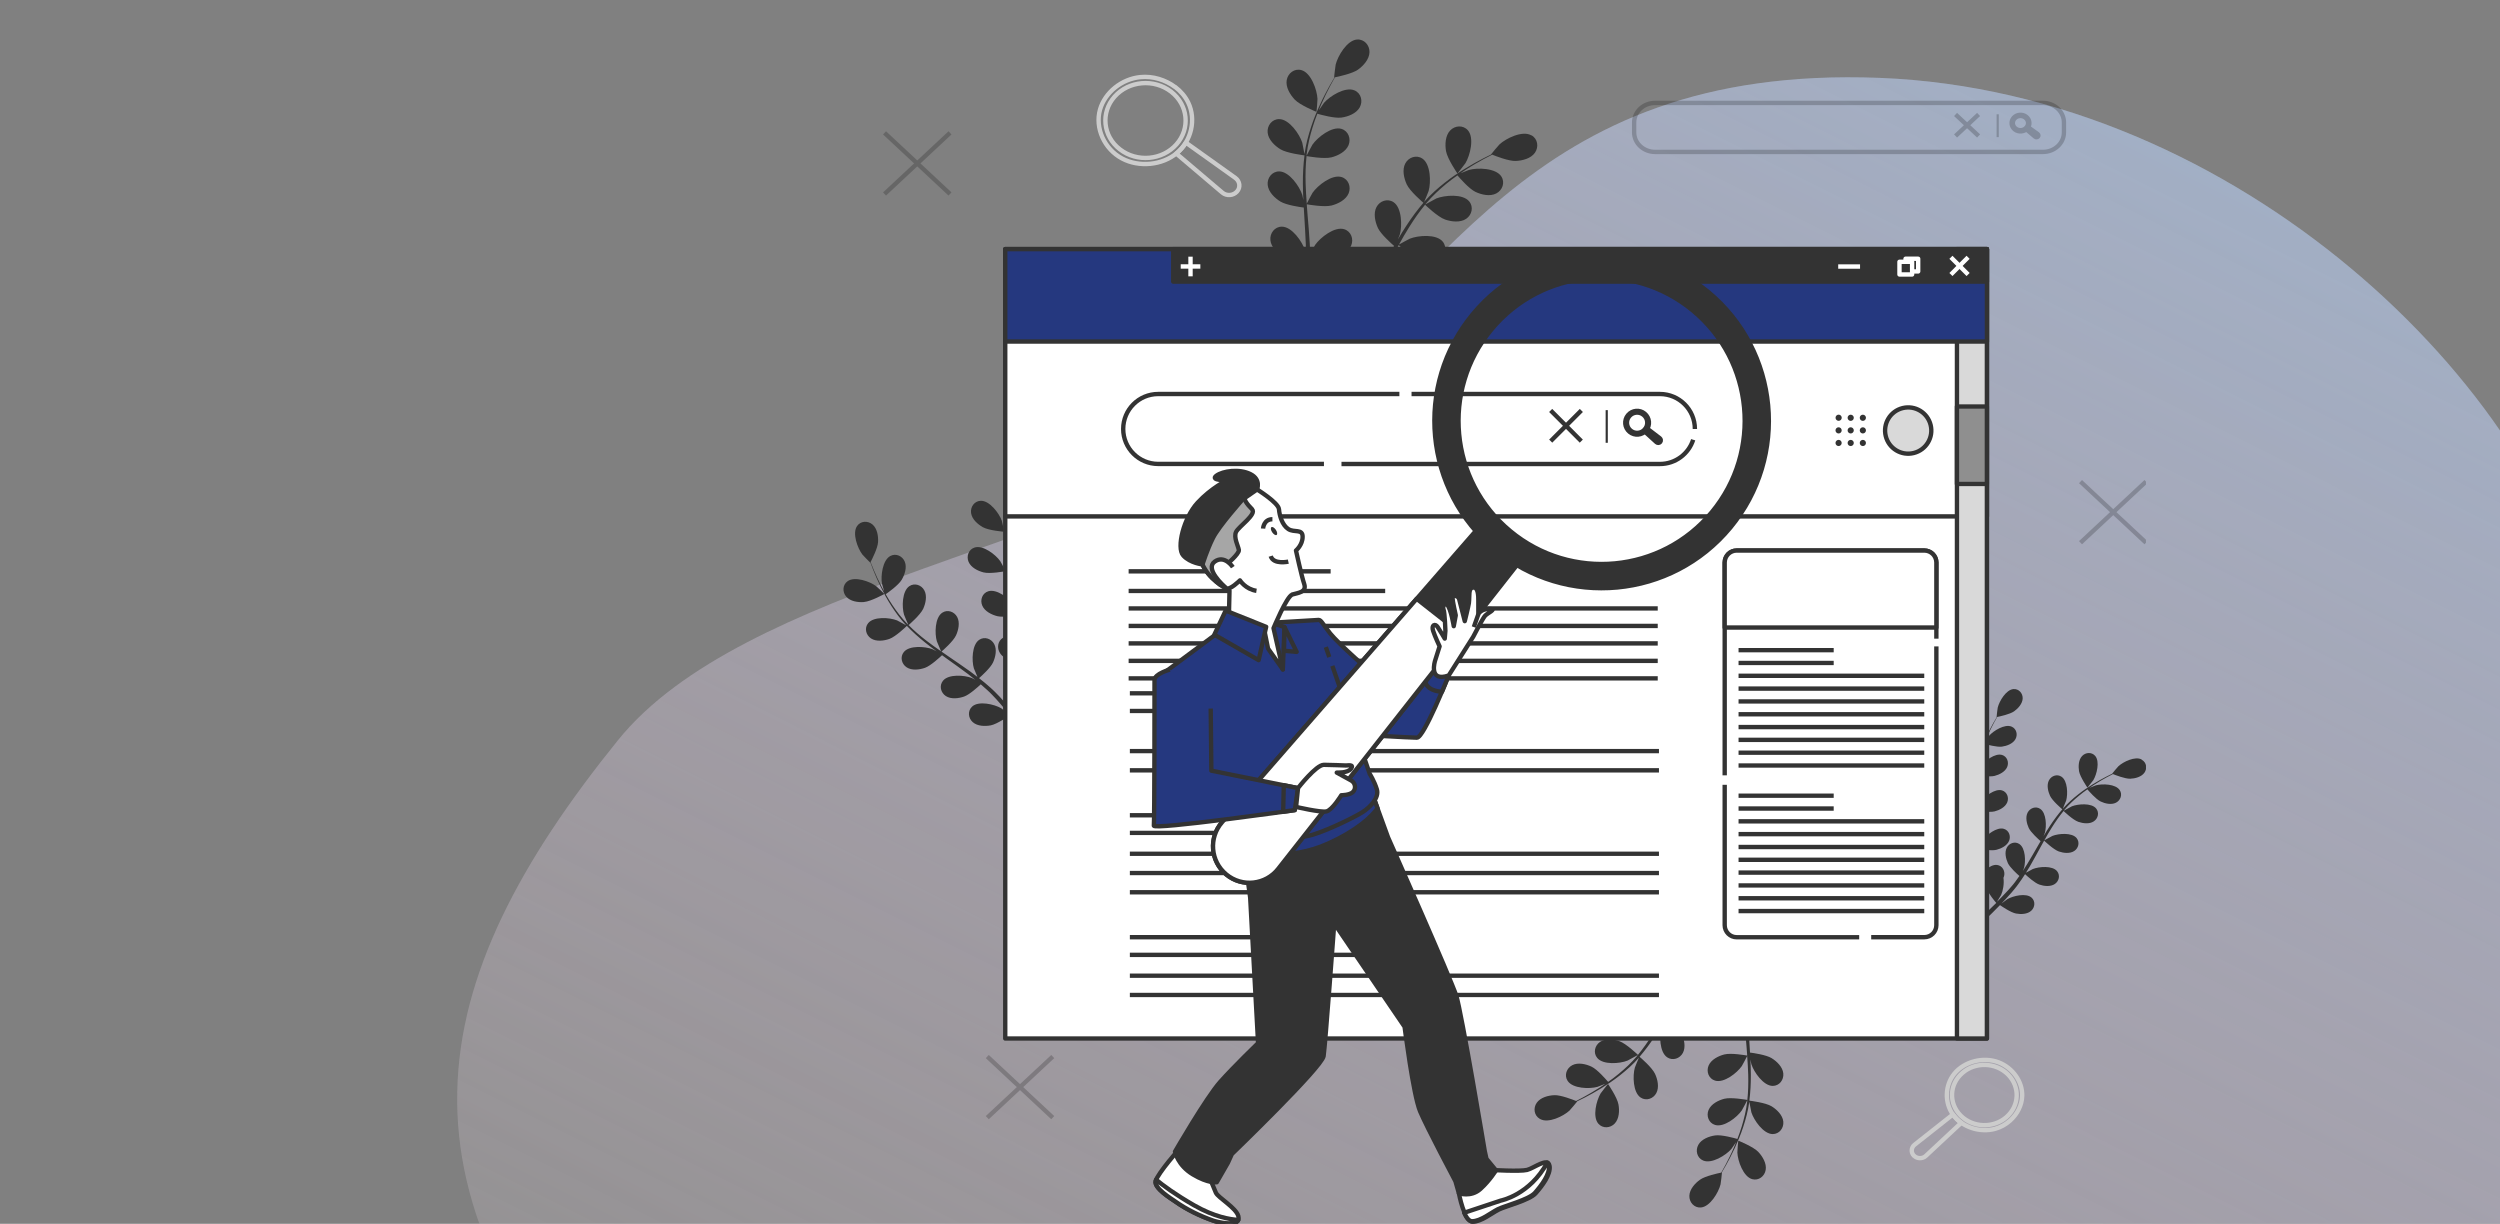 <?xml version="1.0" encoding="UTF-8"?><svg id="_레이어_1" xmlns="http://www.w3.org/2000/svg" xmlns:xlink="http://www.w3.org/1999/xlink" viewBox="0 0 572 280"><rect x="0" y="0" width="572" height="280" fill="#808080" stroke="none"/><defs><style>.cls-1{stroke:#ccc;}.cls-1,.cls-2,.cls-3,.cls-4,.cls-5,.cls-6,.cls-7{fill:none;}.cls-1,.cls-2,.cls-3,.cls-4,.cls-8,.cls-9,.cls-10,.cls-11,.cls-12,.cls-13,.cls-14,.cls-15,.cls-6,.cls-7{stroke-linejoin:round;}.cls-2,.cls-8{stroke:#fff;}.cls-3,.cls-9,.cls-7{stroke:#000;}.cls-4,.cls-10,.cls-11,.cls-12,.cls-13,.cls-14,.cls-15,.cls-6{stroke:#333;}.cls-16{clip-path:url(#clippath);}.cls-5,.cls-17,.cls-18,.cls-19,.cls-20,.cls-21{stroke-width:0px;}.cls-17{fill:rgba(255,255,255,.3);isolation:isolate;opacity:.7;}.cls-22{clip-path:url(#clippath-1);}.cls-18{fill:url(#_무제_그라디언트);}.cls-23{opacity:.2;}.cls-24{opacity:.6;}.cls-8,.cls-9,.cls-11,.cls-20{fill:#333;}.cls-10{fill:#8f8f8f;}.cls-12,.cls-21{fill:#fff;}.cls-13{fill:#d9d9d9;}.cls-14{fill:#a6a6a6;}.cls-15,.cls-19{fill:#25387f;}.cls-6,.cls-7{stroke-width:.5px;}</style><clipPath id="clippath"><rect class="cls-5" width="572" height="280"/></clipPath><linearGradient id="_무제_그라디언트" x1="476.48" y1="-304.66" x2="283.09" y2="-691.03" gradientTransform="translate(0 -280) scale(1 -1)" gradientUnits="userSpaceOnUse"><stop offset="0" stop-color="#a6c1ee"/><stop offset="1" stop-color="#fbc2eb" stop-opacity="0"/></linearGradient><clipPath id="clippath-1"><rect class="cls-5" x="193" y="9" width="298" height="271"/></clipPath></defs><g class="cls-16"><rect class="cls-5" width="572" height="280"/><g class="cls-24"><path class="cls-18" d="m607.42,255.57c.35-37.38-8.21-75.15-15.37-112.22-10.54-54.47-80.01-122.35-161.96-125.53-81.96-3.18-100.2,49.18-140.58,78.16-40.36,28.99-119.33,37.7-148.15,73.42-44.38,55-55.89,103.44,6.88,167.09,47.63,48.3,128.29,42.47,189.03,61.51,40.29,12.63,78.77,37.65,121.71,41.36,52.78,4.57,94.44-41.44,118.59-80.97,10.93-17.89,19.28-37.38,24.38-57.77,3.72-14.91,5.33-29.95,5.47-45.05Z"/><path class="cls-17" d="m607.42,255.57c.35-37.38-8.21-75.15-15.37-112.22-10.54-54.47-80.01-122.35-161.96-125.53-81.96-3.18-100.2,49.18-140.58,78.16-40.36,28.99-119.33,37.7-148.15,73.42-44.38,55-55.89,103.44,6.88,167.09,47.63,48.3,128.29,42.47,189.03,61.51,40.29,12.63,78.77,37.65,121.71,41.36,52.78,4.57,94.44-41.44,118.59-80.97,10.93-17.89,19.28-37.38,24.38-57.77,3.72-14.91,5.33-29.95,5.47-45.05Z"/></g><g class="cls-22"><g class="cls-23"><path class="cls-3" d="m467.44,23.55h-88.76c-2.65,0-4.79,2-4.79,4.47v2.27c0,2.47,2.15,4.47,4.79,4.47h88.76c2.65,0,4.79-2,4.79-4.47v-2.27c0-2.47-2.15-4.47-4.79-4.47Z"/><path class="cls-7" d="m457.07,26.14v5.24"/><path class="cls-3" d="m452.7,26.19l-5.27,4.92"/><path class="cls-3" d="m447.43,26.19l5.27,4.92"/><path class="cls-9" d="m466.28,31.25c-.16.18-.45.2-.63.05l-2.16-1.83.41-.46,2.32,1.66c.2.15.23.41.07.59h0Z"/><path class="cls-3" d="m460.72,26.95c-.72.81-.59,2.01.27,2.68.87.67,2.15.55,2.87-.25.72-.81.59-2.01-.27-2.68-.87-.67-2.15-.55-2.87.25Zm2.91,2.25c-.61.69-1.72.79-2.46.21-.74-.57-.85-1.6-.23-2.29.61-.69,1.72-.79,2.46-.21.74.57.85,1.6.23,2.29Z"/></g><path class="cls-1" d="m283.02,43.83c-.84.95-2.36,1.06-3.34.25l-10.55-8.95c.43-.35.84-.74,1.22-1.16.38-.42.71-.86.99-1.33l11.32,8.08c1.04.76,1.21,2.17.36,3.11Z"/><path class="cls-1" d="m268.89,19.91c1.27.96,2.32,2.19,2.99,3.59,1.83,3.83.73,8.7-2.61,11.51-3.34,2.81-8.65,3.34-12.55,1.25-4.06-2.17-6.24-6.99-5.03-11.21,1.12-3.89,4.94-6.99,9.24-7.41,2.83-.28,5.73.62,7.94,2.28h0Zm.27,13.13c-3.23,3.64-9.02,4.15-12.92,1.13-3.91-3.01-4.45-8.42-1.22-12.06,3.24-3.64,9.02-4.15,12.93-1.13,3.9,3.01,4.45,8.42,1.21,12.06Z"/><path class="cls-1" d="m437.91,264.44c-.72-.73-.66-1.87.14-2.52l8.78-6.93c.26.36.54.71.87,1.03.32.33.67.62,1.03.88l-8.11,7.58c-.76.7-1.99.67-2.7-.05h0Z"/><path class="cls-1" d="m459.88,256.42c-.96.85-2.12,1.5-3.38,1.85-3.47.97-7.53-.37-9.59-3.15-2.06-2.78-1.95-6.79.25-9.48,2.29-2.79,6.64-3.92,10.14-2.57,3.21,1.24,5.47,4.41,5.38,7.66-.06,2.14-1.13,4.21-2.79,5.68h0Zm-11.28-1.18c-2.78-2.79-2.6-7.16.39-9.74,2.99-2.6,7.67-2.44,10.45.35,2.78,2.8,2.61,7.16-.38,9.75-2.99,2.59-7.67,2.43-10.46-.36Z"/><g class="cls-23"><path class="cls-3" d="m240.87,241.74l-14.98,13.98"/><path class="cls-3" d="m225.89,241.74l14.98,13.98"/></g><g class="cls-23"><path class="cls-3" d="m491,110.19l-14.98,13.98"/><path class="cls-3" d="m476.02,110.19l14.98,13.98"/></g><g class="cls-23"><path class="cls-3" d="m217.36,30.4l-14.98,13.98"/><path class="cls-3" d="m202.38,30.4l14.98,13.98"/></g><path class="cls-20" d="m229.79,121.67s-.53-2.39-.58-2.54c-.61-1.7-2.8-4.62-4.82-4.55-1.45.05-2.4,1.41-2.21,2.79.19,1.42,1.51,2.58,2.69,3.25,1.38.78,4.92,1.05,4.92,1.05Z"/><path class="cls-20" d="m233.16,105.33c-1.88.75-2.71,4.3-2.59,6.1.01.16.45,2.58.48,2.56,0,0,.03-.02.04-.02-.14.56-.28,1.16-.41,1.82-.24,1.22-.51,2.61-.7,4.13-.19,1.52-.36,3.18-.38,4.95-.02,1.77.05,3.63.38,5.54,0,.02.01.04.01.06-.27-.53-1.06-1.99-1.14-2.09-1.04-1.48-3.92-3.72-5.85-3.11-1.39.43-1.94,1.99-1.39,3.28.56,1.32,2.14,2.09,3.44,2.42,1.48.37,4.72-.23,4.98-.28.32,1.82.8,3.65,1.38,5.48.33,1.05.7,2.09,1.08,3.13-.24-.45-.47-.85-.51-.9-1.04-1.48-3.92-3.72-5.85-3.12-1.39.43-1.94,1.99-1.39,3.28.56,1.32,2.14,2.09,3.44,2.42,1.33.33,4.1-.13,4.83-.26.15.4.3.8.45,1.2.73,1.91,1.47,3.81,2.14,5.7.24.66.44,1.33.65,1.99-.22-.4-.41-.73-.44-.78-1.04-1.48-3.92-3.72-5.85-3.11-1.39.43-1.94,1.99-1.39,3.28.56,1.32,2.14,2.09,3.44,2.42,1.26.31,3.83-.08,4.7-.23.2.68.39,1.37.55,2.04.1.46.23.9.29,1.37.08.46.16.92.24,1.38.12.88.25,1.79.34,2.65.07.6.13,1.17.19,1.75-.23-.67-.7-1.96-.75-2.06-.53-1.07-1.82-2.6-3.21-3.42-.07-.16-.17-.31-.28-.45-.84-1.12-2.47-1.42-3.53-.43-1.49,1.37-.98,4.99-.23,6.62.04.09.65,1.09,1.04,1.71-.29-.33-.56-.65-.86-.99-.58-.67-1.19-1.32-1.84-2.02-.33-.33-.65-.66-.98-1-.32-.34-.7-.66-1.05-.99-.83-.75-1.72-1.48-2.62-2.19.58-.51,2.64-2.37,3.2-3.6.56-1.23.94-2.94.26-4.21-.66-1.23-2.22-1.78-3.43-.96-1.68,1.13-1.73,4.78-1.22,6.52.03.11.53,1.32.82,1.97-.54-.42-1.09-.85-1.66-1.25-1.64-1.18-3.33-2.32-5.02-3.48-.52-.35-1.03-.71-1.54-1.07.21-.18,2.69-2.33,3.32-3.71.56-1.23.94-2.95.26-4.21-.66-1.23-2.22-1.78-3.43-.96-1.68,1.13-1.73,4.78-1.22,6.52.04.13.76,1.86.96,2.29-1.13-.78-2.25-1.57-3.31-2.4-1.48-1.13-2.87-2.33-4.12-3.59.1-.08,2.7-2.32,3.35-3.73.56-1.23.94-2.95.26-4.21-.66-1.24-2.22-1.78-3.43-.97-1.68,1.14-1.73,4.78-1.22,6.52.04.14.82,2,.98,2.32-.07-.07-.16-.14-.23-.22-1.33-1.36-2.44-2.85-3.41-4.29-.57-.83-1.06-1.67-1.53-2.49.53-.36,2.92-2.07,3.64-3.27.7-1.16,1.26-2.83.73-4.15-.52-1.3-2.01-2.01-3.3-1.33-1.79.94-2.24,4.56-1.93,6.34.02.09.29,1.06.51,1.76-.21-.38-.42-.75-.61-1.12-.71-1.35-1.28-2.64-1.77-3.78-.28-.65-.51-1.25-.73-1.81.33-.63,1.63-3.18,1.71-4.56.08-1.35-.18-3.08-1.26-4.02-1.06-.91-2.71-.86-3.54.34-1.16,1.66.11,5.08,1.21,6.52.09.12,1.8,1.9,1.82,1.87,0,0,.02-.03.02-.04.19.54.41,1.12.66,1.75.47,1.15,1.01,2.46,1.7,3.83.68,1.38,1.46,2.85,2.42,4.33.96,1.49,2.05,3,3.36,4.41.01.02.03.03.05.04-.51-.29-1.98-1.07-2.1-1.12-1.68-.66-5.32-.94-6.6.63-.92,1.13-.52,2.73.65,3.5,1.19.78,2.94.56,4.21.11,1.43-.51,3.81-2.8,3.99-2.98,1.27,1.34,2.68,2.6,4.18,3.81.86.69,1.74,1.36,2.64,2.02-.45-.24-.86-.45-.92-.48-1.68-.66-5.32-.94-6.59.63-.92,1.13-.52,2.73.64,3.5,1.19.78,2.94.56,4.21.11,1.29-.46,3.35-2.37,3.89-2.88.34.25.69.5,1.03.75,1.67,1.19,3.32,2.37,4.93,3.57.56.43,1.1.86,1.64,1.3-.4-.21-.74-.39-.79-.41-1.68-.66-5.32-.94-6.59.63-.92,1.13-.52,2.73.64,3.5,1.19.78,2.94.56,4.21.11,1.23-.44,3.15-2.19,3.79-2.79.54.46,1.08.93,1.58,1.4.34.33.68.63,1,.98.33.34.65.68.96,1.01.59.67,1.2,1.35,1.75,2.02.39.46.75.91,1.12,1.35-.56-.43-1.66-1.25-1.76-1.3-1.57-.9-5.12-1.74-6.61-.38-1.08.98-.93,2.63.11,3.56,1.06.96,2.82,1,4.14.75,1.46-.28,4.05-2.1,4.38-2.32.61.74,1.18,1.47,1.72,2.17.71.91,1.35,1.77,1.94,2.58.38-.06.86-.15,1.4-.25-.71-.93-1.51-1.97-2.41-3.07-.61-.76-1.28-1.55-1.97-2.37.16-.19,1.1-1.3,1.84-2.44,1.44.51,4.4.43,4.78.42.09.95.17,1.88.24,2.76.11,1.52.19,2.9.24,4.14.41-.09.83-.2,1.27-.3-.08-1.18-.18-2.5-.32-3.94-.09-.97-.21-2.01-.34-3.06.38-.11,3.42-1,4.55-1.97,1.03-.88,2.08-2.28,2-3.7-.08-1.4-1.27-2.54-2.71-2.31-2,.32-3.57,3.62-3.84,5.4-.02.11-.06,1.27-.07,2.01-.06-.43-.11-.85-.17-1.3-.12-.88-.26-1.76-.41-2.7-.09-.45-.18-.91-.27-1.37-.08-.46-.23-.93-.33-1.41-.28-1.09-.61-2.18-.98-3.27.77-.11,3.5-.52,4.65-1.24,1.15-.71,2.4-1.94,2.54-3.36.13-1.39-.87-2.71-2.33-2.69-2.02.02-4.08,3.03-4.62,4.76-.03.11-.28,1.39-.4,2.09-.23-.65-.44-1.31-.69-1.96-.71-1.89-1.5-3.79-2.27-5.67-.24-.58-.46-1.16-.69-1.74.27-.03,3.53-.46,4.82-1.26,1.15-.71,2.4-1.94,2.54-3.36.12-1.39-.87-2.71-2.33-2.7-2.02.02-4.08,3.03-4.62,4.76-.04.13-.39,1.97-.46,2.44-.51-1.28-1.01-2.55-1.44-3.83-.61-1.76-1.1-3.53-1.46-5.27.12-.02,3.53-.44,4.85-1.26,1.15-.71,2.41-1.94,2.54-3.36.12-1.39-.87-2.71-2.33-2.69-2.02.02-4.08,3.03-4.62,4.76-.04.14-.42,2.12-.46,2.48-.02-.11-.06-.21-.08-.31-.36-1.87-.47-3.72-.49-5.46-.01-1.01.03-1.98.09-2.92.64-.01,3.57-.11,4.84-.72,1.21-.58,2.6-1.66,2.89-3.06.28-1.37-.57-2.79-2.02-2.93-2.01-.21-4.38,2.57-5.1,4.22-.04.09-.34,1.05-.54,1.75.04-.43.06-.86.11-1.27.16-1.52.39-2.91.61-4.13.13-.69.26-1.32.39-1.9.62-.35,3.11-1.76,3.94-2.86.81-1.08,1.55-2.68,1.16-4.05-.38-1.35-1.79-2.21-3.14-1.67l-.02.03Z"/><path class="cls-20" d="m197.67,137.74c1.58-.12,4.68-1.84,4.68-1.84.03-.02-1.76-1.7-1.89-1.79-1.45-1.08-4.88-2.31-6.53-1.13-1.18.85-1.22,2.5-.3,3.55.94,1.07,2.68,1.32,4.03,1.22h0Z"/><path class="cls-20" d="m333.47,39.68s1.74-2.18,1.82-2.34c1.07-1.76,2.08-5.8.56-7.53-1.09-1.25-2.97-1.11-4.06.05-1.11,1.18-1.2,3.19-.94,4.71.31,1.78,2.6,5.11,2.6,5.11h0Z"/><path class="cls-20" d="m350.33,30.95c-2.01-1.13-5.74.69-7.25,2.09-.13.12-1.95,2.25-1.91,2.26,0,0,.04.01.04.02-.6.28-1.22.59-1.9.95-1.26.66-2.67,1.42-4.15,2.34-1.48.92-3.07,1.97-4.64,3.22-1.58,1.25-3.17,2.65-4.63,4.31-.02.02-.03.04-.05.06.28-.61.99-2.36,1.03-2.51.56-1.98.48-6.14-1.44-7.41-1.38-.92-3.16-.29-3.9,1.12-.76,1.44-.31,3.4.33,4.79.73,1.57,3.59,4.01,3.82,4.21-1.37,1.59-2.65,3.33-3.85,5.16-.69,1.05-1.35,2.12-1.99,3.21.22-.54.41-1.03.44-1.1.56-1.98.48-6.14-1.44-7.41-1.38-.92-3.16-.29-3.9,1.12-.76,1.44-.31,3.4.33,4.79.66,1.41,3.06,3.54,3.7,4.1-.24.42-.49.83-.73,1.26-1.16,2.02-2.32,4.04-3.51,5.98-.42.68-.86,1.35-1.29,2.01.19-.48.36-.88.38-.95.56-1.98.48-6.14-1.44-7.41-1.38-.92-3.16-.29-3.9,1.12-.76,1.44-.31,3.4.34,4.79.63,1.35,2.82,3.33,3.58,4-.47.66-.93,1.33-1.42,1.96-.34.42-.64.85-1,1.25-.35.41-.7.8-1.05,1.2-.7.74-1.4,1.5-2.1,2.21-.48.5-.95.95-1.41,1.42.43-.68,1.23-2.02,1.28-2.14.56-1.25.99-3.48.72-5.3.09-.18.15-.38.2-.57.39-1.55-.51-3.2-2.15-3.44-2.28-.33-5.12,2.71-6.02,4.56-.06.11-.5,1.36-.77,2.15.09-.49.18-.97.26-1.47.18-1,.31-2,.47-3.08.06-.52.12-1.05.18-1.59.07-.53.07-1.09.12-1.64.07-1.28.08-2.58.06-3.89.87.15,3.98.63,5.48.25,1.49-.38,3.28-1.28,3.91-2.78.61-1.47-.02-3.24-1.61-3.73-2.2-.67-5.47,1.91-6.64,3.59-.08.11-.78,1.41-1.15,2.14-.02-.79-.04-1.57-.08-2.37-.13-2.3-.33-4.62-.53-6.94-.06-.71-.11-1.42-.16-2.12.31.06,4,.71,5.67.28,1.49-.38,3.28-1.28,3.91-2.78.61-1.47-.02-3.24-1.61-3.73-2.2-.67-5.47,1.91-6.64,3.59-.09.13-1.1,2.01-1.33,2.5-.12-1.56-.22-3.12-.26-4.66-.06-2.12,0-4.21.21-6.23.14.03,3.98.73,5.7.29,1.49-.38,3.28-1.28,3.91-2.78.61-1.47-.03-3.24-1.61-3.73-2.2-.67-5.47,1.91-6.64,3.59-.09.13-1.18,2.16-1.35,2.54.01-.12.01-.24.02-.36.25-2.15.76-4.21,1.34-6.1.33-1.1.71-2.14,1.1-3.14.7.21,3.92,1.1,5.51.88,1.52-.21,3.4-.92,4.19-2.34.77-1.39.33-3.23-1.19-3.88-2.12-.91-5.64,1.29-6.99,2.85-.08.08-.73,1.02-1.19,1.72.18-.45.36-.91.55-1.34.69-1.6,1.42-3.03,2.07-4.28.38-.71.73-1.35,1.07-1.94.79-.16,3.98-.84,5.27-1.75,1.25-.89,2.6-2.38,2.64-4,.04-1.59-1.19-3.01-2.84-2.9-2.3.17-4.41,3.75-4.9,5.75-.04.18-.39,2.95-.34,2.95,0,0,.04,0,.05-.01-.34.56-.7,1.17-1.07,1.84-.68,1.25-1.45,2.66-2.17,4.25-.73,1.59-1.48,3.34-2.1,5.25-.63,1.92-1.18,3.96-1.49,6.15,0,.03,0,.05,0,.08-.11-.66-.48-2.52-.52-2.66-.63-1.96-2.99-5.38-5.29-5.39-1.66,0-2.79,1.5-2.63,3.09.16,1.62,1.61,3.01,2.92,3.81,1.48.9,5.21,1.36,5.51,1.4-.27,2.08-.38,4.24-.37,6.43,0,1.25.05,2.51.11,3.78-.11-.57-.22-1.08-.24-1.15-.63-1.96-2.99-5.38-5.29-5.39-1.66,0-2.79,1.5-2.63,3.09.16,1.62,1.61,3.01,2.92,3.81,1.33.81,4.5,1.27,5.34,1.37.03.48.05.97.08,1.45.14,2.33.29,4.64.38,6.92.03.8.03,1.6.03,2.39-.1-.51-.19-.93-.21-1-.63-1.96-2.99-5.38-5.29-5.39-1.66,0-2.79,1.5-2.63,3.09.16,1.62,1.61,3.01,2.92,3.81,1.27.78,4.2,1.22,5.19,1.35-.02.81-.04,1.62-.1,2.41-.05.53-.06,1.05-.15,1.59-.07.53-.14,1.06-.21,1.58-.17,1-.34,2.03-.53,3-.12.68-.26,1.32-.39,1.96-.02-.8-.09-2.37-.11-2.49-.32-2.03-2.14-5.77-4.42-6.13-1.64-.26-2.99,1.07-3.07,2.65-.09,1.62,1.13,3.21,2.31,4.21,1.29,1.09,4.77,2.09,5.2,2.21-.23,1.07-.45,2.11-.68,3.08-.3,1.28-.6,2.48-.88,3.57.33.29.74.65,1.23,1.06.32-1.3.65-2.75.98-4.34.23-1.08.46-2.25.68-3.45.29,0,1.93.04,3.48-.13.58,1.64,2.77,4.21,3.06,4.53-.78.77-1.53,1.51-2.27,2.19-1.26,1.19-2.43,2.25-3.48,3.18.38.29.77.6,1.18.91,1-.92,2.09-1.96,3.25-3.11.79-.78,1.62-1.62,2.46-2.5.36.25,3.34,2.31,5,2.62,1.51.28,3.51.21,4.71-.89,1.17-1.08,1.33-2.95.1-4.06-1.72-1.54-5.76-.56-7.53.48-.11.06-1.17.86-1.83,1.37.34-.36.68-.71,1.03-1.08.7-.74,1.37-1.49,2.09-2.31.34-.4.68-.81,1.02-1.22.35-.4.66-.87,1-1.3.76-1.03,1.48-2.11,2.19-3.21.65.61,2.98,2.73,4.43,3.23,1.45.5,3.44.74,4.79-.16,1.32-.88,1.77-2.72.71-4-1.46-1.78-5.6-1.43-7.52-.67-.12.05-1.43.75-2.14,1.15.42-.67.84-1.33,1.24-2.02,1.16-1.99,2.27-4.04,3.39-6.08.34-.63.69-1.25,1.03-1.87.23.22,2.94,2.8,4.57,3.37,1.45.5,3.44.74,4.79-.16,1.32-.88,1.77-2.72.71-4-1.47-1.78-5.6-1.43-7.52-.67-.14.06-2.03,1.07-2.49,1.35.76-1.37,1.54-2.72,2.36-4.03,1.12-1.8,2.32-3.51,3.61-5.08.11.1,2.92,2.81,4.6,3.39,1.45.5,3.44.74,4.79-.16,1.32-.88,1.77-2.71.71-4-1.46-1.78-5.6-1.43-7.52-.67-.15.06-2.17,1.15-2.53,1.37.08-.09.14-.2.23-.29,1.4-1.65,2.96-3.08,4.48-4.35.88-.74,1.77-1.39,2.65-2.01.48.56,2.66,3.08,4.11,3.77,1.39.66,3.34,1.12,4.78.36,1.42-.73,2.05-2.51,1.15-3.89-1.26-1.93-5.42-2.04-7.4-1.49-.11.03-1.17.45-1.94.77.4-.28.81-.56,1.2-.81,1.46-.96,2.85-1.74,4.09-2.43.71-.38,1.35-.72,1.97-1.02.75.31,3.78,1.5,5.36,1.44,1.53-.06,3.48-.55,4.41-1.88.91-1.3.67-3.17-.78-3.99l-.02.02Z"/><path class="cls-20" d="m296.22,22.77c1.23,1.32,4.99,2.82,4.99,2.82.04.02.24-2.78.23-2.96-.09-2.06-1.46-5.98-3.68-6.59-1.6-.44-3.09.71-3.36,2.28-.28,1.6.76,3.32,1.81,4.44h0Z"/><path class="cls-20" d="m477.61,180.21s1.28-1.61,1.35-1.72c.78-1.3,1.53-4.27.41-5.55-.8-.92-2.19-.82-2.99.04-.82.88-.88,2.35-.7,3.46.23,1.31,1.92,3.77,1.92,3.77h0Z"/><path class="cls-20" d="m490.03,173.78c-1.48-.83-4.23.51-5.34,1.54-.09.09-1.44,1.65-1.41,1.67,0,0,.02.01.03.01-.44.21-.9.44-1.4.7-.93.49-1.97,1.05-3.06,1.73s-2.26,1.45-3.42,2.38c-1.17.92-2.34,1.96-3.41,3.17-.01.01-.02.03-.04.04.2-.45.73-1.74.76-1.85.41-1.46.35-4.52-1.07-5.46-1.02-.68-2.32-.21-2.87.83-.56,1.06-.23,2.5.24,3.53.54,1.16,2.65,2.95,2.82,3.1-1.01,1.17-1.95,2.45-2.84,3.8-.51.77-.99,1.57-1.47,2.37.16-.4.31-.76.32-.81.41-1.46.35-4.52-1.06-5.46-1.02-.68-2.32-.21-2.88.83-.56,1.06-.23,2.5.24,3.53.49,1.04,2.25,2.61,2.72,3.02-.18.31-.36.61-.54.93-.86,1.49-1.7,2.98-2.58,4.41-.31.51-.63.99-.95,1.48.14-.35.26-.65.28-.7.41-1.46.35-4.52-1.07-5.46-1.02-.68-2.32-.21-2.87.83-.56,1.06-.23,2.5.24,3.53.46,1,2.08,2.46,2.64,2.95-.35.49-.69.98-1.04,1.44-.25.31-.47.62-.74.91-.26.3-.51.6-.77.88-.51.54-1.03,1.11-1.54,1.63-.35.36-.7.7-1.04,1.05.31-.5.91-1.49.95-1.58.42-.92.73-2.56.53-3.9.06-.14.11-.28.15-.42.28-1.14-.38-2.36-1.59-2.53-1.68-.24-3.77,2-4.43,3.36-.04.08-.37,1-.56,1.59.06-.36.13-.71.19-1.08.13-.73.23-1.47.35-2.27.04-.38.09-.77.13-1.17.05-.39.06-.8.09-1.21.05-.95.06-1.9.04-2.87.64.11,2.94.46,4.04.18,1.1-.28,2.42-.95,2.88-2.05.45-1.08-.02-2.39-1.18-2.74-1.62-.5-4.03,1.4-4.89,2.65-.06.08-.58,1.04-.85,1.57-.01-.58-.02-1.16-.06-1.75-.09-1.69-.24-3.41-.39-5.11-.04-.53-.08-1.05-.12-1.57.23.04,2.94.53,4.18.21,1.1-.28,2.42-.95,2.88-2.05.45-1.08-.02-2.39-1.18-2.75-1.62-.49-4.03,1.4-4.89,2.65-.06.09-.81,1.48-.98,1.84-.09-1.15-.16-2.3-.19-3.43-.04-1.57,0-3.1.16-4.59.11.02,2.94.54,4.2.21,1.1-.28,2.42-.95,2.88-2.05.45-1.08-.02-2.39-1.18-2.74-1.62-.49-4.03,1.4-4.89,2.65-.07.1-.87,1.59-1,1.87,0-.09,0-.18.02-.27.19-1.59.56-3.1.98-4.49.24-.81.53-1.58.81-2.31.52.15,2.89.81,4.06.65,1.12-.16,2.51-.67,3.09-1.72.57-1.03.24-2.38-.88-2.86-1.56-.67-4.16.95-5.15,2.09-.06.06-.53.75-.88,1.27.14-.33.27-.68.41-.99.51-1.18,1.05-2.23,1.53-3.15.28-.53.54-.99.79-1.43.58-.12,2.94-.62,3.88-1.3.92-.66,1.91-1.75,1.95-2.95.03-1.17-.88-2.22-2.1-2.13-1.69.12-3.25,2.76-3.61,4.24-.03.13-.29,2.17-.26,2.17,0,0,.03,0,.04,0-.25.41-.51.86-.79,1.35-.5.92-1.06,1.96-1.6,3.13-.54,1.17-1.09,2.46-1.55,3.87-.46,1.41-.87,2.92-1.1,4.53v.06c-.08-.49-.35-1.85-.38-1.96-.46-1.45-2.2-3.97-3.9-3.97-1.22,0-2.05,1.11-1.94,2.28.12,1.19,1.18,2.21,2.15,2.81,1.09.66,3.84,1,4.06,1.03-.2,1.54-.28,3.13-.27,4.74,0,.92.04,1.85.08,2.78-.08-.42-.16-.8-.17-.85-.46-1.45-2.2-3.97-3.9-3.97-1.22,0-2.05,1.11-1.94,2.28.12,1.19,1.18,2.21,2.15,2.81.98.6,3.32.93,3.94,1.01.02.36.04.71.06,1.07.11,1.71.22,3.42.28,5.1.02.6.02,1.18.02,1.76-.08-.38-.14-.69-.16-.74-.46-1.45-2.2-3.97-3.9-3.97-1.22,0-2.05,1.11-1.94,2.27.12,1.19,1.18,2.21,2.15,2.81.93.57,3.09.9,3.83,1-.02.6-.03,1.2-.08,1.77-.04.39-.05.78-.11,1.17-.05.39-.1.78-.16,1.17-.12.73-.25,1.5-.39,2.21-.09.5-.19.97-.29,1.45-.01-.59-.07-1.74-.08-1.84-.24-1.5-1.58-4.26-3.25-4.51-1.21-.19-2.2.78-2.26,1.96-.06,1.2.83,2.37,1.7,3.1.95.8,3.51,1.54,3.83,1.62-.16.79-.33,1.55-.5,2.27-.22.95-.44,1.82-.65,2.63.24.21.55.48.91.78.23-.96.48-2.02.73-3.2.17-.8.34-1.65.5-2.54.21,0,1.43.03,2.56-.09.43,1.21,2.04,3.1,2.25,3.34-.57.56-1.13,1.11-1.67,1.62-.93.88-1.79,1.66-2.57,2.34.27.22.57.45.87.67.73-.68,1.54-1.44,2.4-2.29.58-.57,1.2-1.2,1.82-1.84.27.19,2.46,1.71,3.69,1.93,1.12.21,2.59.16,3.47-.65.86-.8.98-2.18.07-2.99-1.26-1.13-4.24-.41-5.55.35-.08.04-.86.63-1.35,1.01.25-.26.5-.52.76-.8.51-.54,1.01-1.1,1.54-1.7.25-.29.5-.6.75-.9.26-.29.49-.64.74-.96.56-.76,1.1-1.55,1.62-2.37.48.45,2.19,2.01,3.26,2.38,1.07.37,2.54.54,3.53-.12.98-.65,1.3-2,.53-2.95-1.08-1.31-4.13-1.05-5.54-.49-.09.04-1.05.55-1.58.85.31-.49.62-.98.91-1.49.85-1.47,1.67-2.98,2.49-4.48.25-.46.51-.91.76-1.37.17.16,2.17,2.06,3.37,2.48,1.07.37,2.54.54,3.53-.12.98-.65,1.3-2,.53-2.95-1.08-1.31-4.13-1.05-5.54-.49-.11.04-1.5.79-1.84,1,.56-1.01,1.13-2.01,1.74-2.97.83-1.33,1.72-2.59,2.66-3.74.07.07,2.15,2.07,3.39,2.49,1.07.37,2.54.55,3.53-.12.98-.65,1.3-2,.53-2.94-1.08-1.31-4.13-1.05-5.54-.5-.11.04-1.6.85-1.87,1.01.06-.07.11-.14.16-.21,1.03-1.22,2.18-2.27,3.3-3.2.65-.54,1.3-1.03,1.95-1.48.35.41,1.96,2.27,3.03,2.78,1.02.49,2.46.82,3.52.27,1.04-.54,1.52-1.85.85-2.87-.93-1.42-3.99-1.5-5.46-1.1-.08.02-.86.33-1.43.57.29-.2.6-.41.88-.6,1.07-.7,2.1-1.29,3.01-1.79.52-.28,1-.53,1.45-.75.55.22,2.79,1.1,3.95,1.06,1.13-.04,2.56-.41,3.25-1.38.68-.96.49-2.34-.57-2.93h-.06Z"/><path class="cls-20" d="m450.16,167.75c.91.97,3.68,2.08,3.68,2.08.03.01.18-2.05.18-2.18-.06-1.52-1.08-4.4-2.71-4.86-1.18-.33-2.27.53-2.47,1.68-.2,1.19.56,2.45,1.33,3.27Z"/><path class="cls-20" d="m367.91,248s-1.6,2.01-1.68,2.16c-.98,1.63-1.92,5.35-.52,6.95,1.01,1.15,2.74,1.02,3.74-.05,1.03-1.1,1.11-2.95.86-4.34-.28-1.64-2.4-4.71-2.4-4.71Z"/><path class="cls-20" d="m352.4,256.04c1.85,1.04,5.3-.64,6.69-1.93.12-.11,1.8-2.07,1.77-2.09,0,0-.03-.01-.04-.02.54-.26,1.13-.55,1.76-.87,1.16-.61,2.46-1.31,3.83-2.16,1.37-.85,2.83-1.82,4.28-2.97s2.92-2.44,4.27-3.97c.01-.02.03-.04.04-.06-.26.57-.91,2.18-.95,2.31-.51,1.83-.44,5.66,1.33,6.84,1.28.85,2.91.26,3.59-1.03.7-1.33.3-3.13-.31-4.42-.68-1.45-3.31-3.7-3.53-3.88,1.27-1.47,2.45-3.07,3.56-4.76.63-.96,1.24-1.96,1.84-2.96-.21.5-.38.95-.4,1.01-.51,1.83-.44,5.66,1.33,6.84,1.28.85,2.91.26,3.59-1.03.7-1.33.29-3.13-.31-4.42-.61-1.3-2.82-3.27-3.41-3.78.22-.39.45-.77.68-1.16,1.07-1.86,2.13-3.72,3.23-5.52.39-.63.79-1.24,1.19-1.85-.18.44-.33.81-.34.88-.51,1.83-.44,5.66,1.33,6.84,1.28.85,2.91.26,3.59-1.03.7-1.33.29-3.13-.31-4.42-.58-1.24-2.61-3.08-3.31-3.68.43-.61.86-1.23,1.3-1.8.31-.39.59-.78.92-1.15.33-.38.64-.74.96-1.11.64-.68,1.29-1.39,1.94-2.04.44-.46.87-.88,1.3-1.31-.39.63-1.13,1.87-1.18,1.97-.52,1.15-.91,3.21-.66,4.89-.08.17-.14.35-.19.53-.36,1.43.48,2.95,1.99,3.17,2.1.31,4.72-2.5,5.55-4.21.05-.1.46-1.25.71-1.98-.08.45-.16.89-.24,1.35-.16.92-.29,1.84-.44,2.84-.06.48-.11.97-.16,1.46-.06.49-.07,1.01-.11,1.52-.06,1.18-.07,2.38-.05,3.59-.81-.14-3.68-.58-5.05-.23-1.37.35-3.02,1.18-3.61,2.56-.57,1.35.02,2.99,1.48,3.44,2.04.62,5.04-1.75,6.12-3.31.07-.1.72-1.3,1.07-1.97.02.73.03,1.45.08,2.19.12,2.12.31,4.26.49,6.4.06.66.1,1.31.15,1.96-.29-.05-3.68-.66-5.23-.26-1.37.35-3.03,1.18-3.61,2.56-.57,1.35.02,2.99,1.48,3.43,2.04.62,5.04-1.76,6.12-3.32.08-.12,1.02-1.85,1.23-2.31.11,1.44.2,2.88.24,4.3.05,1.96,0,3.89-.2,5.75-.13-.02-3.68-.67-5.26-.27-1.37.35-3.02,1.18-3.61,2.56-.57,1.35.02,2.99,1.48,3.43,2.04.62,5.04-1.75,6.12-3.32.09-.12,1.09-1.99,1.25-2.34-.01.11-.01.23-.02.34-.23,1.99-.71,3.88-1.23,5.63-.31,1.02-.66,1.97-1.01,2.9-.65-.19-3.62-1.02-5.08-.81-1.4.2-3.14.84-3.86,2.16-.71,1.28-.31,2.98,1.1,3.58,1.95.84,5.2-1.19,6.45-2.62.07-.08.67-.95,1.1-1.59-.17.41-.34.85-.51,1.24-.63,1.48-1.31,2.79-1.91,3.95-.35.66-.68,1.24-.99,1.79-.73.14-3.68.78-4.85,1.62-1.15.82-2.39,2.19-2.44,3.69-.04,1.47,1.1,2.78,2.62,2.67,2.12-.16,4.07-3.46,4.52-5.3.04-.16.36-2.72.32-2.71,0,0-.04,0-.04,0,.31-.52.64-1.08.99-1.7.63-1.15,1.33-2.45,2-3.92.67-1.47,1.36-3.08,1.93-4.85.58-1.77,1.09-3.65,1.37-5.67,0-.03,0-.04,0-.07.1.61.44,2.32.48,2.45.58,1.81,2.76,4.96,4.88,4.97,1.53,0,2.57-1.38,2.43-2.85-.15-1.49-1.48-2.77-2.69-3.51-1.36-.83-4.8-1.25-5.08-1.29.25-1.92.35-3.91.34-5.93,0-1.15-.04-2.32-.1-3.48.11.53.2,1,.22,1.07.58,1.81,2.76,4.96,4.88,4.97,1.53,0,2.57-1.38,2.43-2.85-.15-1.49-1.48-2.77-2.69-3.51-1.23-.75-4.15-1.17-4.93-1.27-.02-.44-.04-.9-.08-1.34-.13-2.14-.27-4.29-.34-6.39-.02-.74-.02-1.47-.02-2.21.09.47.17.87.19.92.58,1.81,2.76,4.96,4.88,4.97,1.53,0,2.57-1.39,2.43-2.85-.15-1.49-1.48-2.77-2.69-3.51-1.17-.71-3.87-1.13-4.79-1.25.02-.75.04-1.5.09-2.23.05-.49.06-.97.14-1.47.06-.49.13-.98.19-1.45.16-.92.31-1.87.49-2.77.12-.62.24-1.22.36-1.81.02.74.08,2.18.1,2.3.29,1.87,1.97,5.33,4.07,5.65,1.52.24,2.76-.98,2.83-2.45.08-1.5-1.05-2.96-2.13-3.88-1.19-1.01-4.4-1.92-4.8-2.04.21-.98.41-1.94.63-2.85.28-1.18.55-2.28.81-3.3-.31-.27-.69-.6-1.13-.98-.29,1.2-.6,2.54-.91,4-.21,1-.42,2.07-.63,3.18-.27,0-1.79-.04-3.21.11-.54-1.51-2.56-3.88-2.82-4.18.71-.71,1.42-1.39,2.09-2.02,1.16-1.1,2.24-2.07,3.21-2.93-.35-.28-.71-.55-1.08-.84-.91.85-1.92,1.8-3,2.86-.73.71-1.5,1.5-2.27,2.31-.33-.23-3.08-2.13-4.62-2.41-1.4-.26-3.24-.19-4.35.82-1.08.99-1.23,2.73-.09,3.74,1.58,1.42,5.31.52,6.95-.44.09-.06,1.08-.79,1.68-1.26-.32.33-.63.65-.95,1-.64.68-1.26,1.38-1.93,2.12-.31.37-.63.75-.94,1.13-.32.37-.61.8-.93,1.2-.7.95-1.37,1.95-2.02,2.97-.6-.56-2.74-2.51-4.09-2.98-1.34-.46-3.17-.68-4.42.15-1.22.82-1.63,2.51-.66,3.68,1.35,1.64,5.17,1.32,6.94.62.11-.04,1.32-.69,1.97-1.06-.39.62-.78,1.23-1.15,1.87-1.07,1.84-2.09,3.73-3.12,5.61-.31.58-.64,1.15-.96,1.72-.21-.2-2.71-2.58-4.21-3.1-1.34-.46-3.18-.68-4.42.15-1.22.81-1.63,2.51-.66,3.68,1.35,1.64,5.17,1.32,6.93.62.13-.05,1.87-.98,2.3-1.25-.7,1.26-1.42,2.51-2.17,3.72-1.03,1.66-2.15,3.23-3.33,4.68-.1-.09-2.7-2.59-4.24-3.13-1.34-.46-3.18-.68-4.42.15-1.22.82-1.63,2.51-.66,3.68,1.35,1.64,5.17,1.32,6.93.61.14-.06,2-1.06,2.34-1.26-.07.09-.14.18-.21.27-1.28,1.53-2.73,2.85-4.13,4.01-.81.68-1.63,1.29-2.44,1.85-.44-.51-2.45-2.85-3.79-3.48-1.28-.61-3.08-1.03-4.41-.34-1.3.68-1.9,2.31-1.06,3.59,1.16,1.78,5,1.88,6.83,1.37.1-.02,1.08-.42,1.79-.71-.37.25-.75.52-1.1.75-1.35.88-2.63,1.6-3.77,2.24-.65.36-1.25.66-1.81.95-.69-.28-3.5-1.38-4.94-1.33-1.42.05-3.21.51-4.07,1.74-.85,1.2-.62,2.93.71,3.68v.06Z"/><path class="cls-20" d="m402.32,263.58c-1.14-1.22-4.6-2.6-4.6-2.6-.04-.01-.23,2.56-.21,2.73.08,1.9,1.35,5.52,3.39,6.08,1.48.41,2.85-.66,3.09-2.11.25-1.48-.7-3.06-1.67-4.1h0Z"/><path class="cls-12" d="m454.61,57h-224.61v180.61h224.61V57Z"/><path class="cls-21" d="m425.38,214.44h-28.02c-1.52,0-2.75-1.23-2.75-2.75v-32.13"/><path class="cls-4" d="m425.38,214.44h-28.02c-1.52,0-2.75-1.23-2.75-2.75v-32.13"/><path class="cls-21" d="m443.04,147.9v63.78c0,1.52-1.23,2.75-2.76,2.75h-12.15"/><path class="cls-4" d="m443.04,147.9v63.78c0,1.52-1.23,2.75-2.76,2.75h-12.15"/><path class="cls-21" d="m394.61,177.39v-48.68c0-1.52,1.23-2.75,2.75-2.75h42.92c1.52,0,2.76,1.23,2.76,2.75v17.42"/><path class="cls-4" d="m394.61,177.39v-48.68c0-1.52,1.23-2.75,2.75-2.75h42.92c1.52,0,2.76,1.23,2.76,2.75v17.42"/><path class="cls-12" d="m443.04,128.71v14.87h-48.43v-14.87c0-1.52,1.23-2.75,2.75-2.75h42.92c1.52,0,2.76,1.23,2.76,2.75Z"/><path class="cls-12" d="m454.61,57h-224.61v61.15h224.61v-61.15Z"/><path class="cls-13" d="m437.86,103.65c2.84-.7,4.57-3.57,3.87-6.41-.7-2.84-3.57-4.57-6.4-3.87-2.84.7-4.57,3.57-3.87,6.41.7,2.84,3.57,4.57,6.4,3.87Z"/><path class="cls-20" d="m420.68,96.29c.39,0,.71-.32.71-.71s-.32-.71-.71-.71-.71.32-.71.71.32.71.71.71Z"/><path class="cls-20" d="m424.15,95.59c0-.39-.32-.71-.71-.71s-.71.32-.71.71.32.71.71.71.71-.32.71-.71Z"/><path class="cls-20" d="m426.93,95.59c0-.39-.32-.71-.71-.71s-.71.32-.71.71.32.71.71.71.71-.32.71-.71Z"/><path class="cls-20" d="m421.38,98.47c0-.39-.32-.71-.71-.71s-.71.32-.71.71.32.71.71.71.71-.32.71-.71Z"/><path class="cls-20" d="m424.15,98.47c0-.39-.32-.71-.71-.71s-.71.32-.71.71.32.71.71.71.71-.32.71-.71Z"/><path class="cls-20" d="m426.93,98.47c0-.39-.32-.71-.71-.71s-.71.32-.71.71.32.71.71.71.71-.32.71-.71Z"/><path class="cls-20" d="m421.38,101.35c0-.39-.32-.71-.71-.71s-.71.32-.71.71.32.71.71.71.71-.32.71-.71Z"/><path class="cls-20" d="m424.15,101.35c0-.39-.32-.71-.71-.71s-.71.32-.71.71.32.71.71.71.71-.32.71-.71Z"/><path class="cls-20" d="m426.93,101.35c0-.39-.32-.71-.71-.71s-.71.32-.71.71.32.71.71.71.71-.32.71-.71Z"/><path class="cls-21" d="m387.4,100.61c-1.03,3.22-4.05,5.55-7.61,5.55h-72.86"/><path class="cls-4" d="m387.4,100.61c-1.03,3.22-4.05,5.55-7.61,5.55h-72.86"/><path class="cls-21" d="m322.96,90.15h56.83c4.41,0,8,3.58,8,8"/><path class="cls-4" d="m322.96,90.15h56.83c4.41,0,8,3.58,8,8"/><path class="cls-21" d="m302.92,106.15h-37.93c-4.41,0-8-3.58-8-8s3.58-8,8-8h55.19"/><path class="cls-4" d="m302.92,106.15h-37.93c-4.41,0-8-3.58-8-8s3.58-8,8-8h55.19"/><path class="cls-6" d="m367.62,93.84v7.48"/><path class="cls-4" d="m361.81,93.91l-7.01,7.02"/><path class="cls-4" d="m354.79,93.91l7.01,7.02"/><path class="cls-11" d="m379.87,101.12c-.21.26-.6.29-.85.07l-2.88-2.62.54-.66,3.09,2.36c.26.21.31.59.09.85h0Z"/><path class="cls-11" d="m372.48,94.99c-.96,1.15-.8,2.86.36,3.82,1.15.96,2.86.8,3.82-.36.96-1.15.79-2.86-.36-3.82-1.15-.96-2.86-.8-3.82.36Zm3.88,3.21c-.82.99-2.28,1.13-3.27.31-.99-.82-1.13-2.28-.31-3.27.82-.99,2.28-1.13,3.27-.31.99.82,1.13,2.28.31,3.27Z"/><path class="cls-13" d="m454.6,57h-6.85v180.61h6.85V57Z"/><path class="cls-10" d="m454.6,93.01h-6.85v17.72h6.85v-17.72Z"/><path class="cls-15" d="m454.61,57h-224.61v21.14h224.61v-21.14Z"/><path class="cls-11" d="m454.61,57h-186.18v7.43h186.18v-7.43Z"/><path class="cls-2" d="m450.3,58.87l-3.93,3.94"/><path class="cls-2" d="m446.37,58.87l3.93,3.94"/><path class="cls-8" d="m438.88,59.2h-2.89v2.9h2.89v-2.9Z"/><path class="cls-8" d="m437.49,59.9h-2.89v2.9h2.89v-2.9Z"/><path class="cls-2" d="m425.58,60.98h-5"/><path class="cls-2" d="m272.39,58.73v4.49"/><path class="cls-2" d="m274.64,60.97h-4.49"/><path class="cls-4" d="m258.23,130.72h46.22"/><path class="cls-4" d="m258.23,135.21h58.7"/><path class="cls-4" d="m258.23,139.21h121.06"/><path class="cls-4" d="m258.23,143.21h121.06"/><path class="cls-4" d="m258.23,147.21h121.06"/><path class="cls-4" d="m258.51,158.63h46.22"/><path class="cls-4" d="m258.51,162.67h58.7"/><path class="cls-4" d="m258.23,151.21h121.06"/><path class="cls-4" d="m258.51,171.85h121.06"/><path class="cls-4" d="m258.51,176.25h121.06"/><path class="cls-4" d="m258.51,186.53h46.22"/><path class="cls-4" d="m258.51,190.57h58.7"/><path class="cls-4" d="m258.51,195.34h121.06"/><path class="cls-4" d="m258.51,199.75h121.06"/><path class="cls-4" d="m258.51,204.15h121.06"/><path class="cls-4" d="m258.51,214.43h46.22"/><path class="cls-4" d="m258.51,218.47h58.7"/><path class="cls-4" d="m258.51,223.24h121.06"/><path class="cls-4" d="m258.51,227.65h121.06"/><path class="cls-4" d="m258.23,155.21h121.06"/><path class="cls-4" d="m397.78,148.76h21.77"/><path class="cls-4" d="m397.78,151.69h21.77"/><path class="cls-4" d="m397.78,154.62h42.49"/><path class="cls-4" d="m397.78,157.55h42.49"/><path class="cls-4" d="m397.78,160.49h42.49"/><path class="cls-4" d="m397.78,163.42h42.49"/><path class="cls-4" d="m397.78,166.35h42.49"/><path class="cls-4" d="m397.78,169.28h42.49"/><path class="cls-4" d="m397.78,172.22h42.49"/><path class="cls-4" d="m397.78,175.15h42.49"/><path class="cls-4" d="m397.78,182.06h21.77"/><path class="cls-4" d="m397.78,184.99h21.77"/><path class="cls-4" d="m397.78,187.92h42.49"/><path class="cls-4" d="m397.78,190.85h42.49"/><path class="cls-4" d="m397.78,193.79h42.49"/><path class="cls-4" d="m397.78,196.72h42.49"/><path class="cls-4" d="m397.78,199.65h42.49"/><path class="cls-4" d="m397.78,202.59h42.49"/><path class="cls-4" d="m397.78,205.52h42.49"/><path class="cls-4" d="m397.78,208.45h42.49"/><path class="cls-21" d="m341.1,267.68s6.71.4,8.29,0c1.58-.39,4.73-2.96,5.13-.98.4,1.97-1.77,4.74-3.16,6.32-1.38,1.58-6.9,2.96-8.48,3.75-1.58.79-3.94,2.76-5.92,2.76s-3.16-6.51-3.16-6.51c0,0,5.92-3.55,7.5-6.12"/><path class="cls-4" d="m341.1,267.68s6.71.4,8.29,0c1.58-.39,4.73-2.96,5.13-.98.4,1.97-1.77,4.74-3.16,6.32-1.38,1.58-6.9,2.96-8.48,3.75-1.58.79-3.94,2.76-5.92,2.76s-3.16-6.51-3.16-6.51c0,0,5.92-3.55,7.5-6.12"/><path class="cls-12" d="m354.01,266.01c-4.02,7.42-10.62,8.68-10.62,8.68l-8.39,2.79c.49,1.09,1.1,1.94,1.81,1.94,1.97,0,4.34-1.97,5.92-2.76s7.1-2.17,8.48-3.75c1.38-1.58,3.55-4.34,3.16-6.32-.06-.29-.18-.48-.35-.6h0Z"/><path class="cls-12" d="m269.99,262.67s-5.14,5.83-5.57,7.55c-.41,1.63,3.51,4,4.53,4.71,2.58,1.82,5.67,3.32,8.65,4.35,1.09.38,6.44,1.64,5.74-1.01-.52-1.96-4.63-4.22-5.15-5.38-.52-1.15-1.38-3.4-1.38-3.4l-6.82-6.82h0Z"/><path class="cls-12" d="m268.95,274.93c2.58,1.82,5.67,3.32,8.65,4.35.95.33,5.1,1.32,5.72-.16-1.9-.11-5.49-.7-10.1-3.34-4.41-2.53-7.23-4.64-8.7-5.87-.04.11-.09.21-.11.3-.41,1.63,3.51,4,4.53,4.71h0Z"/><path class="cls-11" d="m283.87,189.6l2.17,15.79,1.81,33.28s-5.52,5.33-8.68,8.88c-3.16,3.55-10.33,15.94-10.33,15.94,0,0,.57,3.1,4.1,5.22,3.53,2.12,5.45,1.79,5.45,1.79l2.55-4.44.91-2.01s20.59-19.85,20.99-22.41c.39-2.56,2.44-30.35,2.44-30.35l16.09,23.64s1.97,15.59,3.55,19.34c1.58,3.75,8.08,15.99,8.08,15.99l.79,2.76s2.76.98,4.93-.98c2.17-1.97,3.56-4.26,3.56-4.26l-2.18-2.65-.39-1.77s-5.32-31.77-6.51-35.52c-1.18-3.75-15.61-36.24-15.61-36.24l-3.16-8.69s-2.96,1.97-12.03,4.74c-9.07,2.76-18.54,1.97-18.54,1.97v-.02Z"/><path class="cls-15" d="m303.98,192.96c6.61-3.02,9.74-6.04,11.2-8.01l-.74-2.06s-2.96,1.97-12.03,4.74c-8.11,2.47-16.53,2.1-18.22,1.99-.1.01-.2.03-.31.04l.58,4.22c2.42.95,10.23,3.32,19.53-.93h0Z"/><path class="cls-15" d="m280.42,143.47l-15.53,11.54,17.6,33.01s.15,1.77,1.77,3.11c1.63,1.34,12.27,1.03,16.12-.15,3.85-1.18,9.76-4.14,11.39-5.18,1.63-1.03,3.85-3.26,3.26-5.18-.59-1.92-1.63-3.55-1.63-3.55l-3.11-9.03s12.27.74,13.9.74,7.24-14.21,7.24-14.21c0,0-1.63-.15-2.22-1.18-.59-1.03-.89-2.22-.89-2.22,0,0-2.22,1.33-5.32,2.66-3.11,1.33-6.36,1.63-7.69,1.03-1.33-.59-9.17-7.7-10.95-9.91-1.77-2.22-2.07-3.11-2.66-3.11s-11.53.74-12.87.74-8.43.89-8.43.89h0Z"/><path class="cls-15" d="m329.23,153.39c-.51-.9-.8-1.91-.87-2.16l-.46.53s-2.37,1.77-1.77,4.29c.37,1.57,2.19,2.11,3.79,2.24.9-2.12,1.53-3.73,1.53-3.73,0,0-1.63-.15-2.22-1.18h0Z"/><path class="cls-4" d="m304.14,150.34l-.79-2.29"/><path class="cls-4" d="m310.3,168.04l-5.46-15.69"/><path class="cls-11" d="m280.56,200.07c-3.63-3-4.05-8.41-.95-11.94l60.64-69.63,9.27,7.68-57.07,72.6c-2.89,3.72-8.28,4.31-11.9,1.3h0Z"/><path class="cls-12" d="m324.13,137.01l-44.51,51.1c-3.11,3.54-2.68,8.94.95,11.95s9.01,2.41,11.9-1.3l42.1-53.56-10.44-8.19h0Z"/><path class="cls-11" d="m390.85,66.8c-16.28-13.49-40.39-11.22-53.87,5.07-13.48,16.29-11.21,40.42,5.07,53.91,16.27,13.49,40.39,11.22,53.87-5.07,13.48-16.29,11.21-40.42-5.07-53.91Zm-45.28,54.72c-13.93-11.54-15.87-32.19-4.33-46.12,11.53-13.94,32.17-15.88,46.09-4.34,13.93,11.54,15.87,32.19,4.33,46.12-11.53,13.94-32.17,15.88-46.09,4.34Z"/><path class="cls-12" d="m331.45,154.57l5.62-8.88s2.07-4,2.66-4.74c.59-.74,2.96-1.63,1.03-1.63s-2.52,1.18-2.52,1.18v-3.13c0-.89,0-3.09-1.18-2.94-1.18.15-.76,1.86-.98,3.57-.1.74-.94,4.12-.94,4.12l-1.27-4.98c-.12-.5-.6-.85-1.1-.78-.24.04-.43.15-.43.43,0,.74.74,4,.74,4l-.46,2.48s-.61-3.92-1.53-4.96c-.41-.46-1.11.39-.81,1.13.3.74.43,4.9.43,4.9l-.15,1.77s-1.03-1.77-1.63-2.66c-.59-.89-1.48-.44-1.03.89.44,1.34,1.48,3.55,1.48,3.55l-1.03,3.26s-1.63,5.03,3.11,3.4Z"/><path class="cls-4" d="m338.25,140.51l-1.04,2.96"/><path class="cls-19" d="m267.68,153.2s-3.53.93-3.53,2.41,0,32.27-.15,33.3c-.15,1.03,32.24-3.55,32.24-3.55l.74-5.03-19.82-4-.15-14.21"/><path class="cls-4" d="m267.68,153.2s-3.53.93-3.53,2.41,0,32.27-.15,33.3c-.15,1.03,32.24-3.55,32.24-3.55l.74-5.03-19.82-4-.15-14.21"/><path class="cls-15" d="m293.73,179.67l-.14,5.98s.04.02.1.06c1.6-.22,2.56-.36,2.56-.36l.74-5.03-3.26-.66Z"/><path class="cls-12" d="m296.98,180.32s4.14-5.33,5.92-5.33,4.44.15,5.03.15,1.92-.29,1.18.74c-.74,1.03-3.26.89-3.26.89l3.29,1.8c.96.53,1.2,1.84.43,2.62,0,0-.01.01-.02.02-.74.74-2.66.74-2.66.74,0,0-2.07,3.4-3.4,3.7-1.33.29-6.95-1.03-6.95-1.03l.45-4.29h0Z"/><path class="cls-15" d="m293.51,153.18l.38-9.7-3.78-1.26.63,3.9,2.77,7.06Z"/><path class="cls-15" d="m293.9,143.48l2.77,5.67-2.89-.26.12-5.41Z"/><path class="cls-12" d="m295.66,136.05c-1.26.38-4.28,7.68-4.28,7.68l2.14,9.44-3.39-4.78-.93-4.61-8.01-3.33.12-5.3s-.93-.48-2.09-1.33c-1.21-.88-2.67-2.16-3.58-3.71-1.77-3.02-4.28-7.68-.38-12.72,3.77-4.86,7.65-5.15,11.87-5.39.16,0,.31-.02.46-.03,0,0,4.91,3.03,5.04,4.54.12,1.51.76,3.65,2.14,4.54s3.27-.13,3.27,1.76-1.52,3.15-1.52,3.15c0,0,1.26,5.8,1.89,7.68.63,1.89-1.51,2.01-2.76,2.39h0Z"/><path class="cls-20" d="m291.92,121.23c.33.5.4,1.02.16,1.17-.23.15-.68-.13-1.01-.62-.33-.5-.4-1.02-.16-1.17.23-.15.68.13,1.01.62Z"/><path class="cls-4" d="m288.99,120.94s.12-2.14,2.14-2.14"/><path class="cls-4" d="m294.77,128.5s-3.4.76-4.03-1.26"/><path class="cls-14" d="m286.47,116.53c1.13,1.13-3.02,3.9-3.65,5.16-.63,1.26.5,3.27.63,4.15.12.88-2.89,3.4-2.89,3.4l-1.13,1.14.88,3.52s-.4,0-1.08-.06c-1.21-.88-2.67-2.16-3.58-3.71-1.77-3.02-4.28-7.68-.38-12.72,3.77-4.86,7.65-5.15,11.87-5.4-.73.5-1.66.71-2.18,1.23-.75.75.38,2.14,1.51,3.27h0Z"/><path class="cls-21" d="m282.07,129.76s-1.88-2.9-4.15-1.26c-2.27,1.64,1.89,5.42,2.64,6.05.75.63,3.14-1.76,3.14-1.76,0,0,1.26,2.02,3.78,2.39"/><path class="cls-4" d="m282.07,129.76s-1.88-2.9-4.15-1.26c-2.27,1.64,1.89,5.42,2.64,6.05.75.63,3.14-1.76,3.14-1.76,0,0,1.26,2.02,3.78,2.39"/><path class="cls-11" d="m284.33,114.26s-5.41,6.05-6.8,8.82-2.39,6.05-2.39,6.05c0,0-2.77-.25-4.4-2.02-1.64-1.76.12-8.69,3.27-12.09,3.14-3.4,6.8-5.16,6.8-5.16,0,0-4.03.13-2.52-1.01,1.51-1.13,5.29-1.64,7.8-.38,2.52,1.26,1.51,3.53,1.51,3.53l-3.27,2.27h0Z"/><path class="cls-15" d="m280.43,139.7l-2.59,5.51,10.14,5.83,1.72-7.62-9.27-3.72Z"/></g></g></svg>